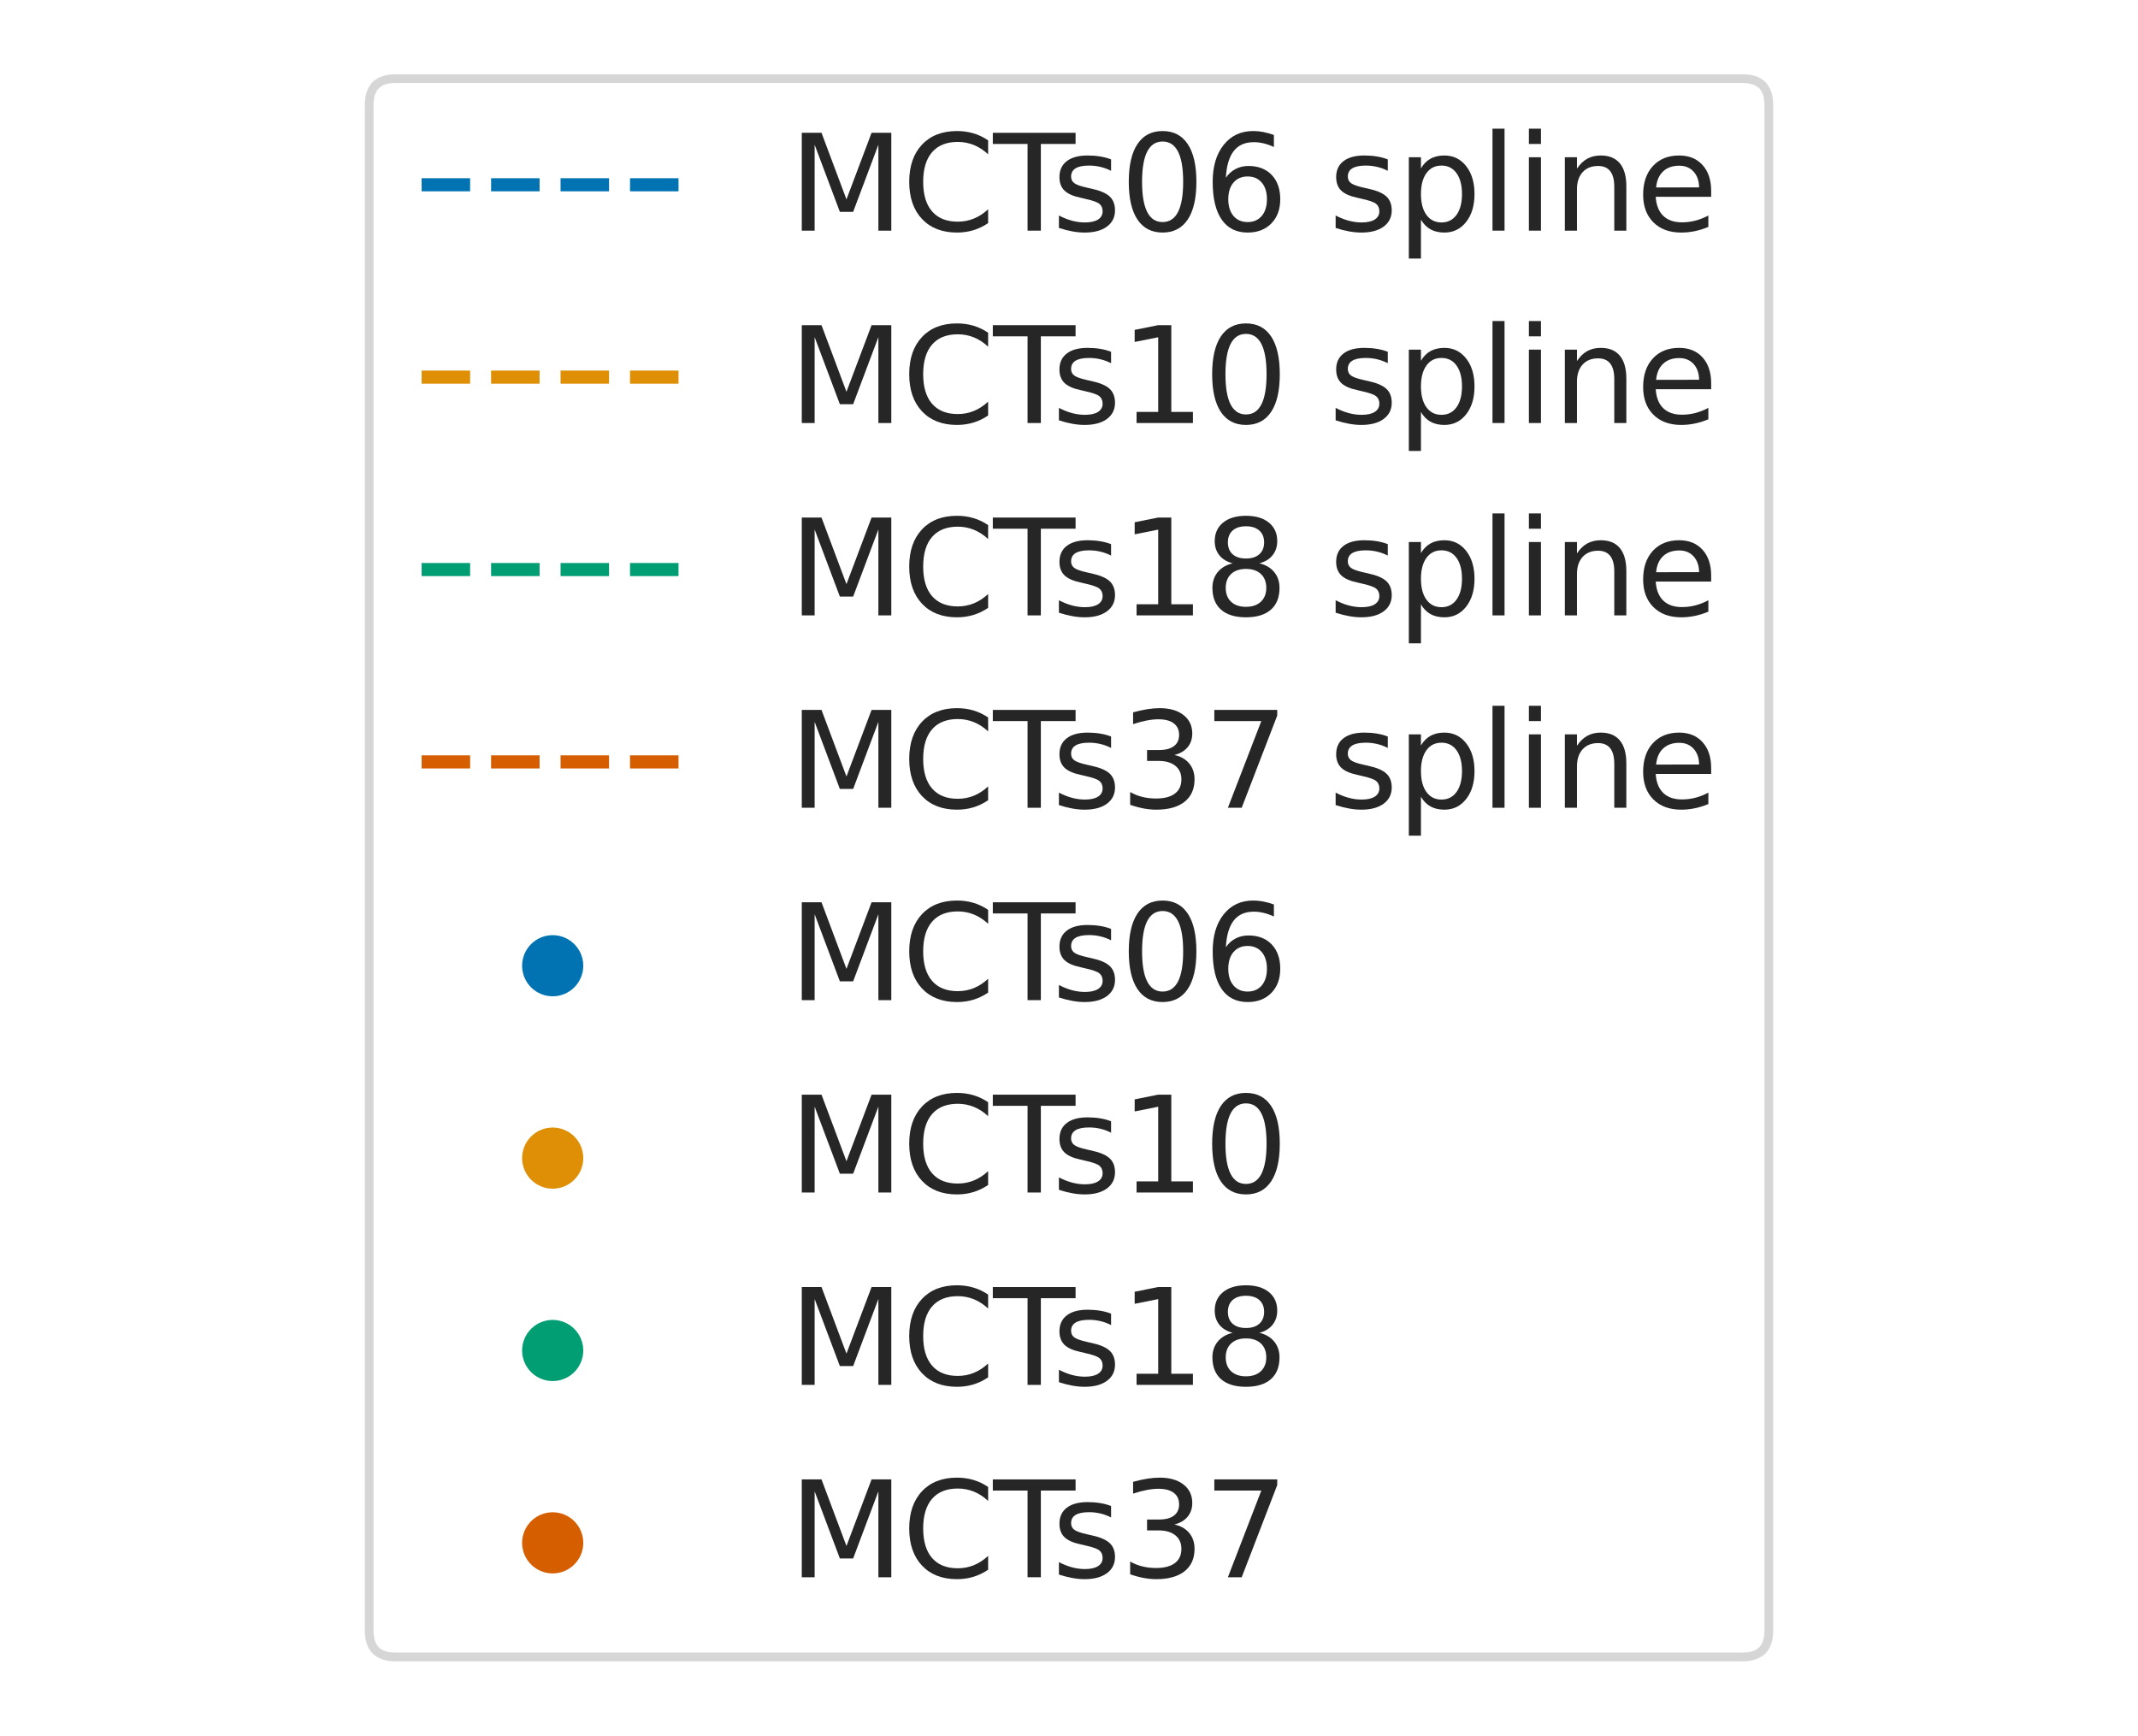 <?xml version="1.0" encoding="utf-8" standalone="no"?>
<!DOCTYPE svg PUBLIC "-//W3C//DTD SVG 1.1//EN"
  "http://www.w3.org/Graphics/SVG/1.1/DTD/svg11.dtd">
<svg height="158.91pt" version="1.1" viewBox="0 0 195.75 158.91" width="195.75pt" xmlns="http://www.w3.org/2000/svg" xmlns:xlink="http://www.w3.org/1999/xlink">
 <defs>
  <style type="text/css">*{stroke-linecap:butt;stroke-linejoin:round;}</style>
 </defs>
 <g id="figure_1">
  <g id="patch_1">
   <path d="M 0 158.91 
L 195.75 158.91 
L 195.75 0 
L 0 0 
z
" style="fill:#ffffff;"/>
  </g>
  <g id="axes_1">
   <g id="legend_1">
    <g id="patch_2">
     <path d="M 36.203 151.71 
L 159.547 151.71 
Q 161.947 151.71 161.947 149.31 
L 161.947 9.6 
Q 161.947 7.2 159.547 7.2 
L 36.203 7.2 
Q 33.803 7.2 33.803 9.6 
L 33.803 149.31 
Q 33.803 151.71 36.203 151.71 
z
" style="fill:#ffffff;opacity:0.8;stroke:#cccccc;stroke-linejoin:miter;stroke-width:0.8;"/>
    </g>
    <g id="line2d_1">
     <path d="M 38.603 16.918 
L 62.603 16.918 
" style="fill:none;stroke:#0173b2;stroke-dasharray:4.44,1.92;stroke-dashoffset:0;stroke-width:1.2;"/>
    </g>
    <g id="line2d_2"/>
    <g id="text_1">
     <!-- MCTs06 spline -->
     <g style="fill:#262626;" transform="translate(72.203 21.118)scale(0.12 -0.12)">
      <defs>
       <path d="M 628 4666 
L 1569 4666 
L 2759 1491 
L 3956 4666 
L 4897 4666 
L 4897 0 
L 4281 0 
L 4281 4097 
L 3078 897 
L 2444 897 
L 1241 4097 
L 1241 0 
L 628 0 
L 628 4666 
z
" id="DejaVuSans-4d" transform="scale(0.016)"/>
       <path d="M 4122 4306 
L 4122 3641 
Q 3803 3938 3442 4084 
Q 3081 4231 2675 4231 
Q 1875 4231 1450 3742 
Q 1025 3253 1025 2328 
Q 1025 1406 1450 917 
Q 1875 428 2675 428 
Q 3081 428 3442 575 
Q 3803 722 4122 1019 
L 4122 359 
Q 3791 134 3420 21 
Q 3050 -91 2638 -91 
Q 1578 -91 968 557 
Q 359 1206 359 2328 
Q 359 3453 968 4101 
Q 1578 4750 2638 4750 
Q 3056 4750 3426 4639 
Q 3797 4528 4122 4306 
z
" id="DejaVuSans-43" transform="scale(0.016)"/>
       <path d="M -19 4666 
L 3928 4666 
L 3928 4134 
L 2272 4134 
L 2272 0 
L 1638 0 
L 1638 4134 
L -19 4134 
L -19 4666 
z
" id="DejaVuSans-54" transform="scale(0.016)"/>
       <path d="M 2834 3397 
L 2834 2853 
Q 2591 2978 2328 3040 
Q 2066 3103 1784 3103 
Q 1356 3103 1142 2972 
Q 928 2841 928 2578 
Q 928 2378 1081 2264 
Q 1234 2150 1697 2047 
L 1894 2003 
Q 2506 1872 2764 1633 
Q 3022 1394 3022 966 
Q 3022 478 2636 193 
Q 2250 -91 1575 -91 
Q 1294 -91 989 -36 
Q 684 19 347 128 
L 347 722 
Q 666 556 975 473 
Q 1284 391 1588 391 
Q 1994 391 2212 530 
Q 2431 669 2431 922 
Q 2431 1156 2273 1281 
Q 2116 1406 1581 1522 
L 1381 1569 
Q 847 1681 609 1914 
Q 372 2147 372 2553 
Q 372 3047 722 3315 
Q 1072 3584 1716 3584 
Q 2034 3584 2315 3537 
Q 2597 3491 2834 3397 
z
" id="DejaVuSans-73" transform="scale(0.016)"/>
       <path d="M 2034 4250 
Q 1547 4250 1301 3770 
Q 1056 3291 1056 2328 
Q 1056 1369 1301 889 
Q 1547 409 2034 409 
Q 2525 409 2770 889 
Q 3016 1369 3016 2328 
Q 3016 3291 2770 3770 
Q 2525 4250 2034 4250 
z
M 2034 4750 
Q 2819 4750 3233 4129 
Q 3647 3509 3647 2328 
Q 3647 1150 3233 529 
Q 2819 -91 2034 -91 
Q 1250 -91 836 529 
Q 422 1150 422 2328 
Q 422 3509 836 4129 
Q 1250 4750 2034 4750 
z
" id="DejaVuSans-30" transform="scale(0.016)"/>
       <path d="M 2113 2584 
Q 1688 2584 1439 2293 
Q 1191 2003 1191 1497 
Q 1191 994 1439 701 
Q 1688 409 2113 409 
Q 2538 409 2786 701 
Q 3034 994 3034 1497 
Q 3034 2003 2786 2293 
Q 2538 2584 2113 2584 
z
M 3366 4563 
L 3366 3988 
Q 3128 4100 2886 4159 
Q 2644 4219 2406 4219 
Q 1781 4219 1451 3797 
Q 1122 3375 1075 2522 
Q 1259 2794 1537 2939 
Q 1816 3084 2150 3084 
Q 2853 3084 3261 2657 
Q 3669 2231 3669 1497 
Q 3669 778 3244 343 
Q 2819 -91 2113 -91 
Q 1303 -91 875 529 
Q 447 1150 447 2328 
Q 447 3434 972 4092 
Q 1497 4750 2381 4750 
Q 2619 4750 2861 4703 
Q 3103 4656 3366 4563 
z
" id="DejaVuSans-36" transform="scale(0.016)"/>
       <path id="DejaVuSans-20" transform="scale(0.016)"/>
       <path d="M 1159 525 
L 1159 -1331 
L 581 -1331 
L 581 3500 
L 1159 3500 
L 1159 2969 
Q 1341 3281 1617 3432 
Q 1894 3584 2278 3584 
Q 2916 3584 3314 3078 
Q 3713 2572 3713 1747 
Q 3713 922 3314 415 
Q 2916 -91 2278 -91 
Q 1894 -91 1617 61 
Q 1341 213 1159 525 
z
M 3116 1747 
Q 3116 2381 2855 2742 
Q 2594 3103 2138 3103 
Q 1681 3103 1420 2742 
Q 1159 2381 1159 1747 
Q 1159 1113 1420 752 
Q 1681 391 2138 391 
Q 2594 391 2855 752 
Q 3116 1113 3116 1747 
z
" id="DejaVuSans-70" transform="scale(0.016)"/>
       <path d="M 603 4863 
L 1178 4863 
L 1178 0 
L 603 0 
L 603 4863 
z
" id="DejaVuSans-6c" transform="scale(0.016)"/>
       <path d="M 603 3500 
L 1178 3500 
L 1178 0 
L 603 0 
L 603 3500 
z
M 603 4863 
L 1178 4863 
L 1178 4134 
L 603 4134 
L 603 4863 
z
" id="DejaVuSans-69" transform="scale(0.016)"/>
       <path d="M 3513 2113 
L 3513 0 
L 2938 0 
L 2938 2094 
Q 2938 2591 2744 2837 
Q 2550 3084 2163 3084 
Q 1697 3084 1428 2787 
Q 1159 2491 1159 1978 
L 1159 0 
L 581 0 
L 581 3500 
L 1159 3500 
L 1159 2956 
Q 1366 3272 1645 3428 
Q 1925 3584 2291 3584 
Q 2894 3584 3203 3211 
Q 3513 2838 3513 2113 
z
" id="DejaVuSans-6e" transform="scale(0.016)"/>
       <path d="M 3597 1894 
L 3597 1613 
L 953 1613 
Q 991 1019 1311 708 
Q 1631 397 2203 397 
Q 2534 397 2845 478 
Q 3156 559 3463 722 
L 3463 178 
Q 3153 47 2828 -22 
Q 2503 -91 2169 -91 
Q 1331 -91 842 396 
Q 353 884 353 1716 
Q 353 2575 817 3079 
Q 1281 3584 2069 3584 
Q 2775 3584 3186 3129 
Q 3597 2675 3597 1894 
z
M 3022 2063 
Q 3016 2534 2758 2815 
Q 2500 3097 2075 3097 
Q 1594 3097 1305 2825 
Q 1016 2553 972 2059 
L 3022 2063 
z
" id="DejaVuSans-65" transform="scale(0.016)"/>
      </defs>
      <use xlink:href="#DejaVuSans-4d"/>
      <use x="86.279" xlink:href="#DejaVuSans-43"/>
      <use x="156.104" xlink:href="#DejaVuSans-54"/>
      <use x="200.688" xlink:href="#DejaVuSans-73"/>
      <use x="252.787" xlink:href="#DejaVuSans-30"/>
      <use x="316.41" xlink:href="#DejaVuSans-36"/>
      <use x="380.033" xlink:href="#DejaVuSans-20"/>
      <use x="411.82" xlink:href="#DejaVuSans-73"/>
      <use x="463.92" xlink:href="#DejaVuSans-70"/>
      <use x="527.396" xlink:href="#DejaVuSans-6c"/>
      <use x="555.18" xlink:href="#DejaVuSans-69"/>
      <use x="582.963" xlink:href="#DejaVuSans-6e"/>
      <use x="646.342" xlink:href="#DejaVuSans-65"/>
     </g>
    </g>
    <g id="line2d_3">
     <path d="M 38.603 34.532 
L 62.603 34.532 
" style="fill:none;stroke:#de8f05;stroke-dasharray:4.44,1.92;stroke-dashoffset:0;stroke-width:1.2;"/>
    </g>
    <g id="line2d_4"/>
    <g id="text_2">
     <!-- MCTs10 spline -->
     <g style="fill:#262626;" transform="translate(72.203 38.732)scale(0.12 -0.12)">
      <defs>
       <path d="M 794 531 
L 1825 531 
L 1825 4091 
L 703 3866 
L 703 4441 
L 1819 4666 
L 2450 4666 
L 2450 531 
L 3481 531 
L 3481 0 
L 794 0 
L 794 531 
z
" id="DejaVuSans-31" transform="scale(0.016)"/>
      </defs>
      <use xlink:href="#DejaVuSans-4d"/>
      <use x="86.279" xlink:href="#DejaVuSans-43"/>
      <use x="156.104" xlink:href="#DejaVuSans-54"/>
      <use x="200.688" xlink:href="#DejaVuSans-73"/>
      <use x="252.787" xlink:href="#DejaVuSans-31"/>
      <use x="316.41" xlink:href="#DejaVuSans-30"/>
      <use x="380.033" xlink:href="#DejaVuSans-20"/>
      <use x="411.82" xlink:href="#DejaVuSans-73"/>
      <use x="463.92" xlink:href="#DejaVuSans-70"/>
      <use x="527.396" xlink:href="#DejaVuSans-6c"/>
      <use x="555.18" xlink:href="#DejaVuSans-69"/>
      <use x="582.963" xlink:href="#DejaVuSans-6e"/>
      <use x="646.342" xlink:href="#DejaVuSans-65"/>
     </g>
    </g>
    <g id="line2d_5">
     <path d="M 38.603 52.146 
L 62.603 52.146 
" style="fill:none;stroke:#029e73;stroke-dasharray:4.44,1.92;stroke-dashoffset:0;stroke-width:1.2;"/>
    </g>
    <g id="line2d_6"/>
    <g id="text_3">
     <!-- MCTs18 spline -->
     <g style="fill:#262626;" transform="translate(72.203 56.346)scale(0.12 -0.12)">
      <defs>
       <path d="M 2034 2216 
Q 1584 2216 1326 1975 
Q 1069 1734 1069 1313 
Q 1069 891 1326 650 
Q 1584 409 2034 409 
Q 2484 409 2743 651 
Q 3003 894 3003 1313 
Q 3003 1734 2745 1975 
Q 2488 2216 2034 2216 
z
M 1403 2484 
Q 997 2584 770 2862 
Q 544 3141 544 3541 
Q 544 4100 942 4425 
Q 1341 4750 2034 4750 
Q 2731 4750 3128 4425 
Q 3525 4100 3525 3541 
Q 3525 3141 3298 2862 
Q 3072 2584 2669 2484 
Q 3125 2378 3379 2068 
Q 3634 1759 3634 1313 
Q 3634 634 3220 271 
Q 2806 -91 2034 -91 
Q 1263 -91 848 271 
Q 434 634 434 1313 
Q 434 1759 690 2068 
Q 947 2378 1403 2484 
z
M 1172 3481 
Q 1172 3119 1398 2916 
Q 1625 2713 2034 2713 
Q 2441 2713 2670 2916 
Q 2900 3119 2900 3481 
Q 2900 3844 2670 4047 
Q 2441 4250 2034 4250 
Q 1625 4250 1398 4047 
Q 1172 3844 1172 3481 
z
" id="DejaVuSans-38" transform="scale(0.016)"/>
      </defs>
      <use xlink:href="#DejaVuSans-4d"/>
      <use x="86.279" xlink:href="#DejaVuSans-43"/>
      <use x="156.104" xlink:href="#DejaVuSans-54"/>
      <use x="200.688" xlink:href="#DejaVuSans-73"/>
      <use x="252.787" xlink:href="#DejaVuSans-31"/>
      <use x="316.41" xlink:href="#DejaVuSans-38"/>
      <use x="380.033" xlink:href="#DejaVuSans-20"/>
      <use x="411.82" xlink:href="#DejaVuSans-73"/>
      <use x="463.92" xlink:href="#DejaVuSans-70"/>
      <use x="527.396" xlink:href="#DejaVuSans-6c"/>
      <use x="555.18" xlink:href="#DejaVuSans-69"/>
      <use x="582.963" xlink:href="#DejaVuSans-6e"/>
      <use x="646.342" xlink:href="#DejaVuSans-65"/>
     </g>
    </g>
    <g id="line2d_7">
     <path d="M 38.603 69.759 
L 62.603 69.759 
" style="fill:none;stroke:#d55e00;stroke-dasharray:4.44,1.92;stroke-dashoffset:0;stroke-width:1.2;"/>
    </g>
    <g id="line2d_8"/>
    <g id="text_4">
     <!-- MCTs37 spline -->
     <g style="fill:#262626;" transform="translate(72.203 73.959)scale(0.12 -0.12)">
      <defs>
       <path d="M 2597 2516 
Q 3050 2419 3304 2112 
Q 3559 1806 3559 1356 
Q 3559 666 3084 287 
Q 2609 -91 1734 -91 
Q 1441 -91 1130 -33 
Q 819 25 488 141 
L 488 750 
Q 750 597 1062 519 
Q 1375 441 1716 441 
Q 2309 441 2620 675 
Q 2931 909 2931 1356 
Q 2931 1769 2642 2001 
Q 2353 2234 1838 2234 
L 1294 2234 
L 1294 2753 
L 1863 2753 
Q 2328 2753 2575 2939 
Q 2822 3125 2822 3475 
Q 2822 3834 2567 4026 
Q 2313 4219 1838 4219 
Q 1578 4219 1281 4162 
Q 984 4106 628 3988 
L 628 4550 
Q 988 4650 1302 4700 
Q 1616 4750 1894 4750 
Q 2613 4750 3031 4423 
Q 3450 4097 3450 3541 
Q 3450 3153 3228 2886 
Q 3006 2619 2597 2516 
z
" id="DejaVuSans-33" transform="scale(0.016)"/>
       <path d="M 525 4666 
L 3525 4666 
L 3525 4397 
L 1831 0 
L 1172 0 
L 2766 4134 
L 525 4134 
L 525 4666 
z
" id="DejaVuSans-37" transform="scale(0.016)"/>
      </defs>
      <use xlink:href="#DejaVuSans-4d"/>
      <use x="86.279" xlink:href="#DejaVuSans-43"/>
      <use x="156.104" xlink:href="#DejaVuSans-54"/>
      <use x="200.688" xlink:href="#DejaVuSans-73"/>
      <use x="252.787" xlink:href="#DejaVuSans-33"/>
      <use x="316.41" xlink:href="#DejaVuSans-37"/>
      <use x="380.033" xlink:href="#DejaVuSans-20"/>
      <use x="411.82" xlink:href="#DejaVuSans-73"/>
      <use x="463.92" xlink:href="#DejaVuSans-70"/>
      <use x="527.396" xlink:href="#DejaVuSans-6c"/>
      <use x="555.18" xlink:href="#DejaVuSans-69"/>
      <use x="582.963" xlink:href="#DejaVuSans-6e"/>
      <use x="646.342" xlink:href="#DejaVuSans-65"/>
     </g>
    </g>
    <g id="PathCollection_1">
     <defs>
      <path d="M 0 2.4 
C 0.636 2.4 1.247 2.147 1.697 1.697 
C 2.147 1.247 2.4 0.636 2.4 0 
C 2.4 -0.636 2.147 -1.247 1.697 -1.697 
C 1.247 -2.147 0.636 -2.4 0 -2.4 
C -0.636 -2.4 -1.247 -2.147 -1.697 -1.697 
C -2.147 -1.247 -2.4 -0.636 -2.4 0 
C -2.4 0.636 -2.147 1.247 -1.697 1.697 
C -1.247 2.147 -0.636 2.4 0 2.4 
z
" id="m67b4294c3c" style="stroke:#0173b2;stroke-width:0.8;"/>
     </defs>
     <g>
      <use style="fill:#0173b2;stroke:#0173b2;stroke-width:0.8;" x="50.603" xlink:href="#m67b4294c3c" y="88.423"/>
     </g>
    </g>
    <g id="text_5">
     <!-- MCTs06 -->
     <g style="fill:#262626;" transform="translate(72.203 91.573)scale(0.12 -0.12)">
      <use xlink:href="#DejaVuSans-4d"/>
      <use x="86.279" xlink:href="#DejaVuSans-43"/>
      <use x="156.104" xlink:href="#DejaVuSans-54"/>
      <use x="200.688" xlink:href="#DejaVuSans-73"/>
      <use x="252.787" xlink:href="#DejaVuSans-30"/>
      <use x="316.41" xlink:href="#DejaVuSans-36"/>
     </g>
    </g>
    <g id="PathCollection_2">
     <defs>
      <path d="M 0 2.4 
C 0.636 2.4 1.247 2.147 1.697 1.697 
C 2.147 1.247 2.4 0.636 2.4 0 
C 2.4 -0.636 2.147 -1.247 1.697 -1.697 
C 1.247 -2.147 0.636 -2.4 0 -2.4 
C -0.636 -2.4 -1.247 -2.147 -1.697 -1.697 
C -2.147 -1.247 -2.4 -0.636 -2.4 0 
C -2.4 0.636 -2.147 1.247 -1.697 1.697 
C -1.247 2.147 -0.636 2.4 0 2.4 
z
" id="m8a997f09a4" style="stroke:#de8f05;stroke-width:0.8;"/>
     </defs>
     <g>
      <use style="fill:#de8f05;stroke:#de8f05;stroke-width:0.8;" x="50.603" xlink:href="#m8a997f09a4" y="106.037"/>
     </g>
    </g>
    <g id="text_6">
     <!-- MCTs10 -->
     <g style="fill:#262626;" transform="translate(72.203 109.187)scale(0.12 -0.12)">
      <use xlink:href="#DejaVuSans-4d"/>
      <use x="86.279" xlink:href="#DejaVuSans-43"/>
      <use x="156.104" xlink:href="#DejaVuSans-54"/>
      <use x="200.688" xlink:href="#DejaVuSans-73"/>
      <use x="252.787" xlink:href="#DejaVuSans-31"/>
      <use x="316.41" xlink:href="#DejaVuSans-30"/>
     </g>
    </g>
    <g id="PathCollection_3">
     <defs>
      <path d="M 0 2.4 
C 0.636 2.4 1.247 2.147 1.697 1.697 
C 2.147 1.247 2.4 0.636 2.4 0 
C 2.4 -0.636 2.147 -1.247 1.697 -1.697 
C 1.247 -2.147 0.636 -2.4 0 -2.4 
C -0.636 -2.4 -1.247 -2.147 -1.697 -1.697 
C -2.147 -1.247 -2.4 -0.636 -2.4 0 
C -2.4 0.636 -2.147 1.247 -1.697 1.697 
C -1.247 2.147 -0.636 2.4 0 2.4 
z
" id="m054303cc8c" style="stroke:#029e73;stroke-width:0.8;"/>
     </defs>
     <g>
      <use style="fill:#029e73;stroke:#029e73;stroke-width:0.8;" x="50.603" xlink:href="#m054303cc8c" y="123.651"/>
     </g>
    </g>
    <g id="text_7">
     <!-- MCTs18 -->
     <g style="fill:#262626;" transform="translate(72.203 126.801)scale(0.12 -0.12)">
      <use xlink:href="#DejaVuSans-4d"/>
      <use x="86.279" xlink:href="#DejaVuSans-43"/>
      <use x="156.104" xlink:href="#DejaVuSans-54"/>
      <use x="200.688" xlink:href="#DejaVuSans-73"/>
      <use x="252.787" xlink:href="#DejaVuSans-31"/>
      <use x="316.41" xlink:href="#DejaVuSans-38"/>
     </g>
    </g>
    <g id="PathCollection_4">
     <defs>
      <path d="M 0 2.4 
C 0.636 2.4 1.247 2.147 1.697 1.697 
C 2.147 1.247 2.4 0.636 2.4 0 
C 2.4 -0.636 2.147 -1.247 1.697 -1.697 
C 1.247 -2.147 0.636 -2.4 0 -2.4 
C -0.636 -2.4 -1.247 -2.147 -1.697 -1.697 
C -2.147 -1.247 -2.4 -0.636 -2.4 0 
C -2.4 0.636 -2.147 1.247 -1.697 1.697 
C -1.247 2.147 -0.636 2.4 0 2.4 
z
" id="m23740287c0" style="stroke:#d55e00;stroke-width:0.8;"/>
     </defs>
     <g>
      <use style="fill:#d55e00;stroke:#d55e00;stroke-width:0.8;" x="50.603" xlink:href="#m23740287c0" y="141.264"/>
     </g>
    </g>
    <g id="text_8">
     <!-- MCTs37 -->
     <g style="fill:#262626;" transform="translate(72.203 144.414)scale(0.12 -0.12)">
      <use xlink:href="#DejaVuSans-4d"/>
      <use x="86.279" xlink:href="#DejaVuSans-43"/>
      <use x="156.104" xlink:href="#DejaVuSans-54"/>
      <use x="200.688" xlink:href="#DejaVuSans-73"/>
      <use x="252.787" xlink:href="#DejaVuSans-33"/>
      <use x="316.41" xlink:href="#DejaVuSans-37"/>
     </g>
    </g>
   </g>
  </g>
 </g>
</svg>
